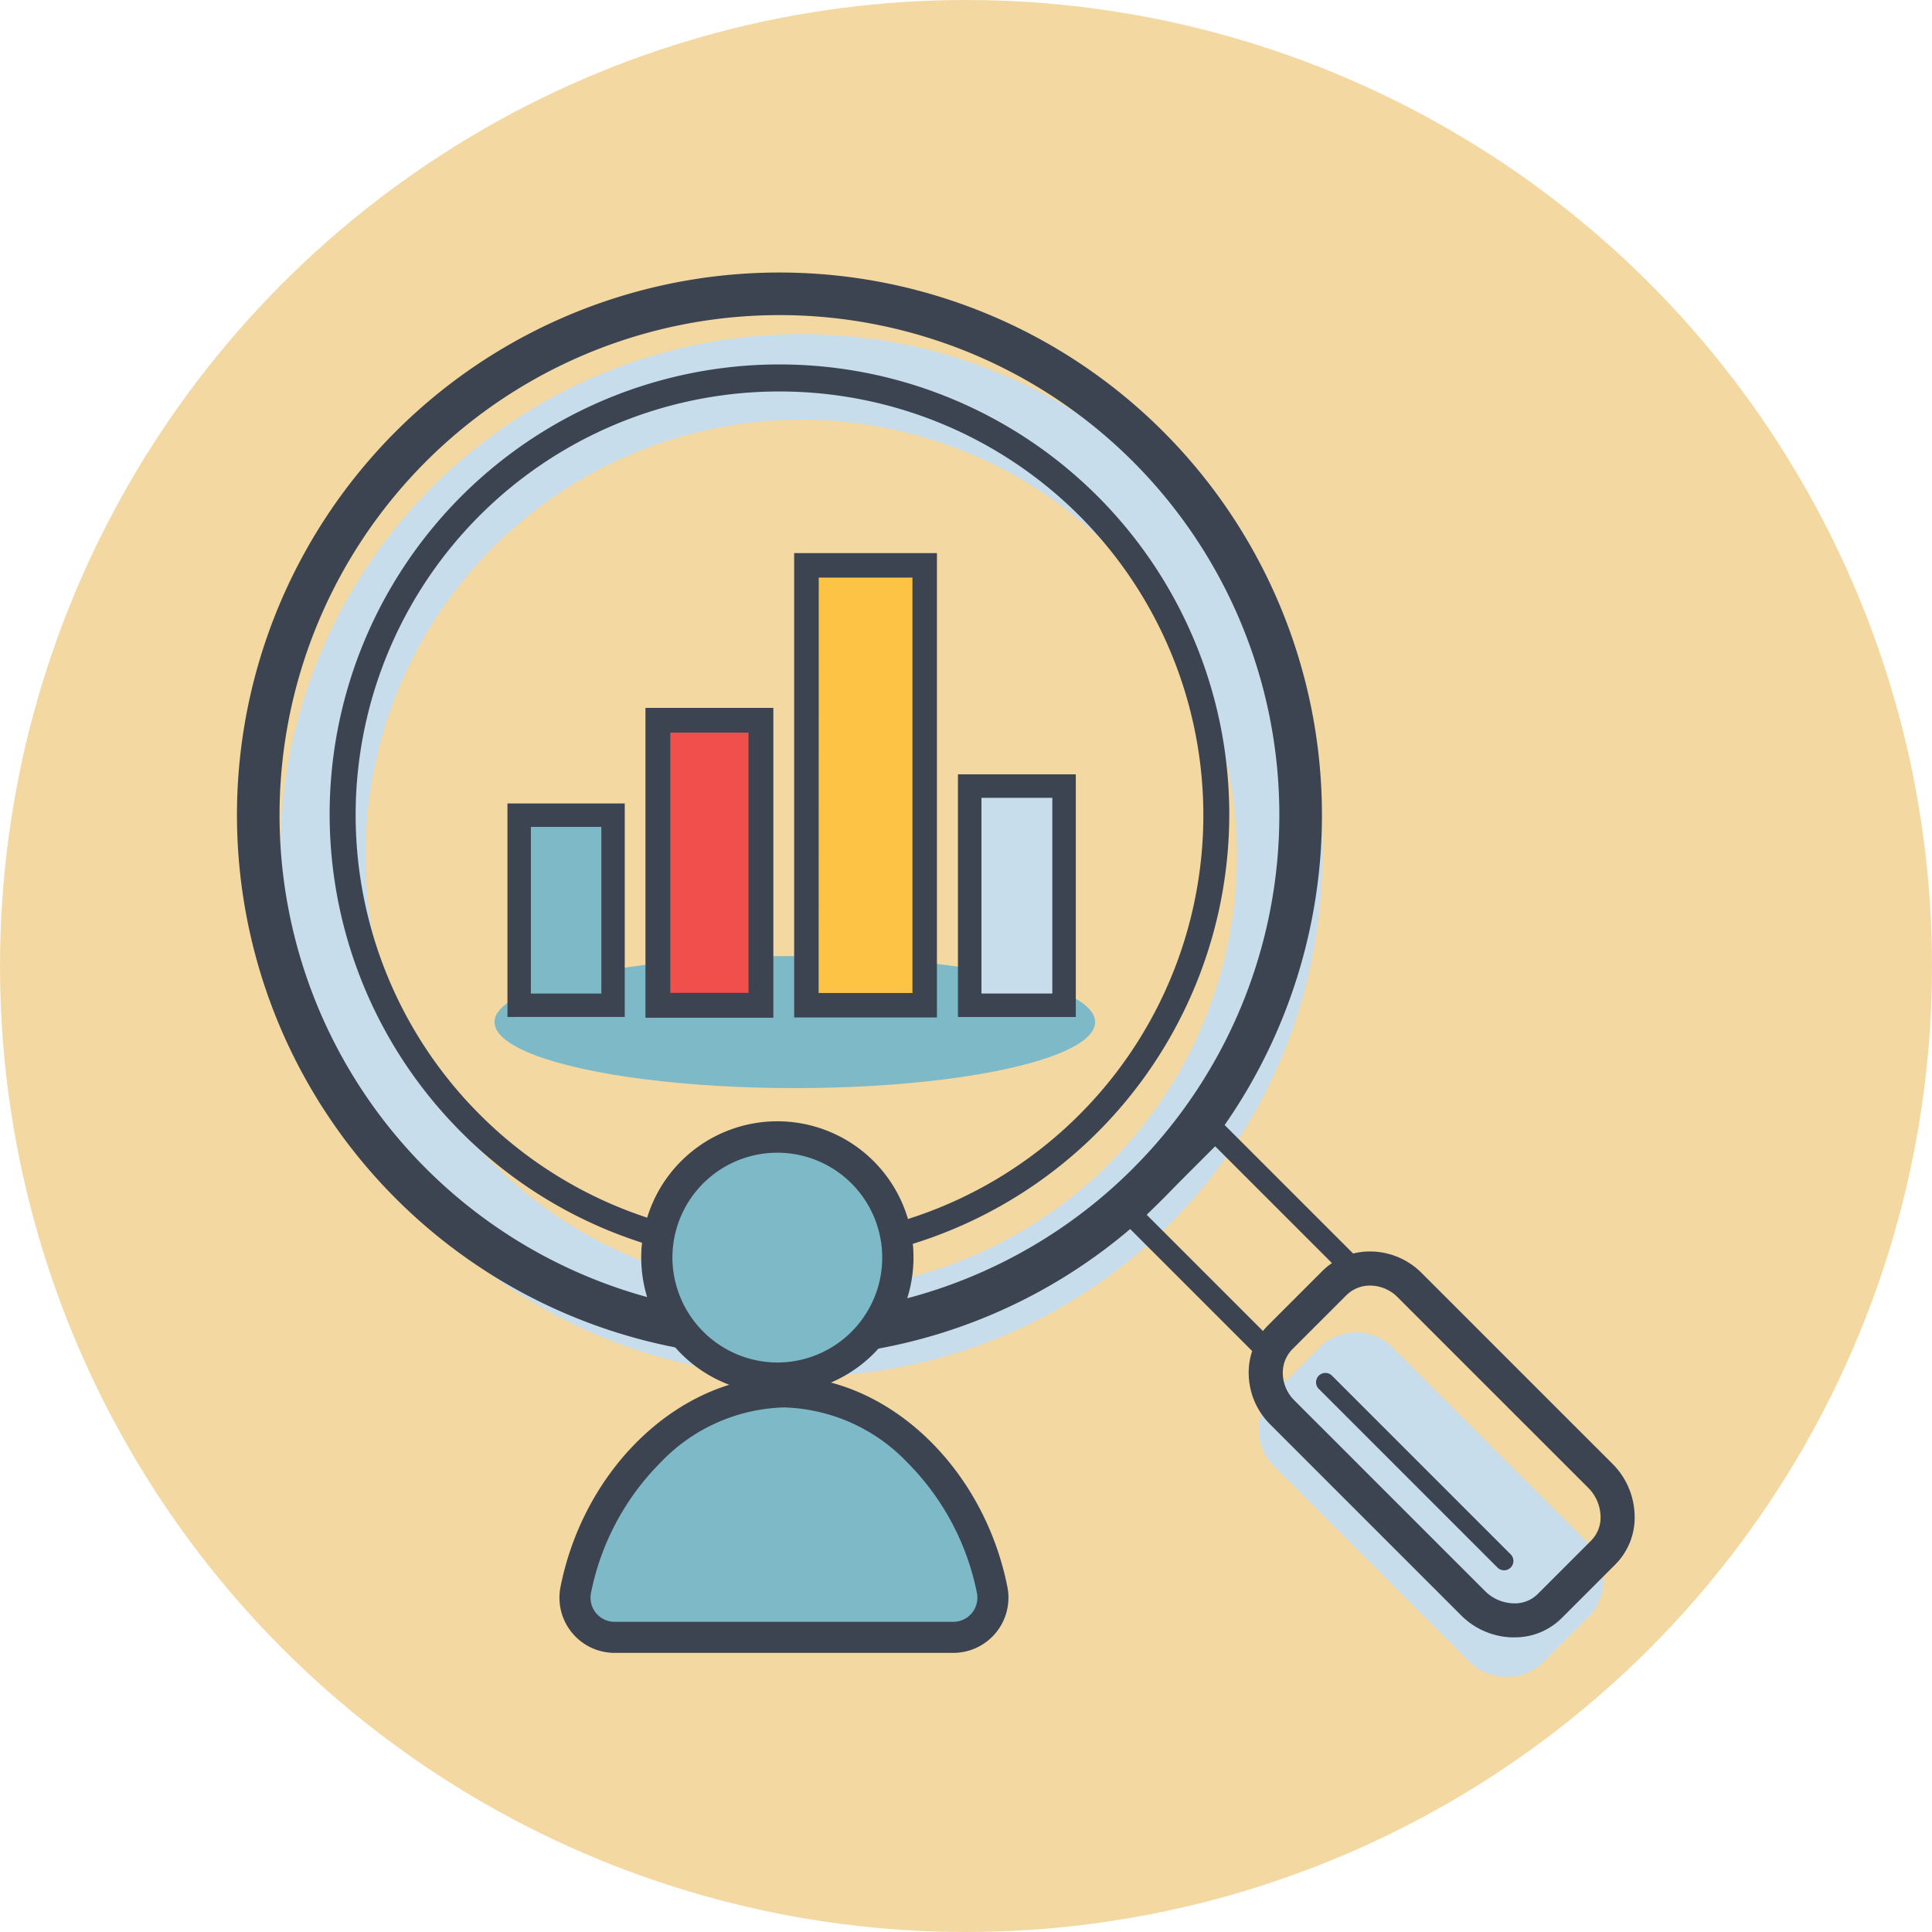 <svg xmlns="http://www.w3.org/2000/svg" width="106" height="106" viewBox="0 0 106 106">
  <g id="Grupo_18975" data-name="Grupo 18975" transform="translate(-467 -5290)">
    <circle id="Elipse_1074" data-name="Elipse 1074" cx="53" cy="53" r="53" transform="translate(467 5290)" fill="#f4d8a2"/>
    <g id="Grupo_18870" data-name="Grupo 18870" transform="translate(-1750.98 3740.951)">
      <g id="Grupo_18864" data-name="Grupo 18864" transform="translate(2230.981 1564)">
        <g id="Grupo_18863" data-name="Grupo 18863" transform="translate(0)">
          <path id="Trazado_48715" data-name="Trazado 48715" d="M2292.179,1590.119a28.6,28.6,0,1,0,0,40.441A28.6,28.6,0,0,0,2292.179,1590.119Zm-3.317,37.124a23.905,23.905,0,1,1,0-33.807A23.905,23.905,0,0,1,2288.862,1627.243Z" transform="translate(-2241.001 -1578.359)" fill="#c7ddeb"/>
          <path id="Trazado_48716" data-name="Trazado 48716" d="M2542.8,1880.262a2.919,2.919,0,0,1,.3,4.056l-2.751,2.751a2.919,2.919,0,0,1-4.056-.3l-10.465-10.465a2.844,2.844,0,0,1-.245-4l2.751-2.751a2.844,2.844,0,0,1,4,.245Z" transform="translate(-2468.811 -1810.694)" fill="#c7ddeb"/>
          <ellipse id="Elipse_1059" data-name="Elipse 1059" cx="16.477" cy="3.623" rx="16.477" ry="3.623" transform="translate(14.131 37.503)" fill="#7eb9c7"/>
          <path id="Trazado_48717" data-name="Trazado 48717" d="M2260.745,1623.529a29.764,29.764,0,1,1,21.047-8.718A29.57,29.57,0,0,1,2260.745,1623.529Zm0-57.192a27.427,27.427,0,0,0-19.394,46.821h0a27.427,27.427,0,1,0,19.394-46.821Z" transform="translate(-2230.981 -1564)" fill="#3d4451"/>
          <path id="Trazado_48718" data-name="Trazado 48718" d="M2282.494,1640.151a24.572,24.572,0,0,1-17.43-7.208h0a24.679,24.679,0,1,1,17.43,7.208Zm0-47.874a23.236,23.236,0,0,0-16.438,39.675h0a23.247,23.247,0,1,0,16.438-39.675Z" transform="translate(-2252.73 -1585.749)" fill="#3d4451"/>
          <path id="Trazado_48719" data-name="Trazado 48719" d="M2492.282,1820.42l-8.49-8.49,5.445-5.445,8.49,8.49Zm-6.8-8.49,6.8,6.8,3.757-3.757-6.8-6.8Z" transform="translate(-2435.57 -1760.232)" fill="#3d4451"/>
          <path id="Trazado_48720" data-name="Trazado 48720" d="M2538.347,1868.119c-.052,0-.1,0-.158,0a3.7,3.7,0,0,1-2.459-1.088l-10.465-10.465a3.574,3.574,0,0,1-1.061-2.441,3.27,3.27,0,0,1,.954-2.423l2.954-2.954a3.27,3.27,0,0,1,2.424-.954,3.574,3.574,0,0,1,2.441,1.06l10.466,10.465a3.7,3.7,0,0,1,1.088,2.46,3.231,3.231,0,0,1-.927,2.46l-2.954,2.954A3.213,3.213,0,0,1,2538.347,1868.119Zm-7.9-19.3a2.251,2.251,0,0,0-1.609.655l-2.954,2.954a2.256,2.256,0,0,0-.654,1.672,2.556,2.556,0,0,0,.761,1.742l10.465,10.465a2.714,2.714,0,0,0,1.779.788,2.215,2.215,0,0,0,1.69-.627l2.954-2.954a2.216,2.216,0,0,0,.627-1.69,2.714,2.714,0,0,0-.788-1.779l-10.466-10.465a2.552,2.552,0,0,0-1.742-.76Z" transform="translate(-2468.271 -1793.657)" fill="#3d4451"/>
          <path id="Trazado_48721" data-name="Trazado 48721" d="M2536.558,1866.751c-.059,0-.118,0-.177,0a4.121,4.121,0,0,1-2.74-1.211l-10.465-10.465a4,4,0,0,1-1.185-2.729,3.688,3.688,0,0,1,1.078-2.733l2.954-2.954a3.689,3.689,0,0,1,2.732-1.078,4,4,0,0,1,2.729,1.184l10.466,10.465a4.12,4.12,0,0,1,1.211,2.74,3.648,3.648,0,0,1-1.05,2.777l-2.954,2.954A3.63,3.63,0,0,1,2536.558,1866.751Zm-7.9-19.3a1.832,1.832,0,0,0-1.311.531l-2.954,2.954a1.837,1.837,0,0,0-.531,1.362,2.135,2.135,0,0,0,.637,1.455l10.465,10.465a2.287,2.287,0,0,0,1.5.665,1.787,1.787,0,0,0,1.374-.5l2.954-2.954a1.8,1.8,0,0,0,.5-1.374,2.288,2.288,0,0,0-.665-1.5l-10.466-10.465a2.132,2.132,0,0,0-1.455-.637Z" transform="translate(-2466.481 -1791.868)" fill="#3d4451"/>
          <path id="Trazado_48722" data-name="Trazado 48722" d="M2551.632,1891.295a.514.514,0,0,1-.363-.15l-9.816-9.816a.513.513,0,0,1,.725-.725l9.816,9.816a.513.513,0,0,1-.363.875Z" transform="translate(-2482.111 -1820.091)" fill="#3d4451"/>
          <g id="Grupo_18862" data-name="Grupo 18862" transform="translate(14.841 15.396)">
            <g id="Grupo_18861" data-name="Grupo 18861">
              <g id="Grupo_18857" data-name="Grupo 18857" transform="translate(15.73)">
                <rect id="Rectángulo_4567" data-name="Rectángulo 4567" width="6.49" height="24.135" transform="translate(0.672 0.672)" fill="#fdc345"/>
                <path id="Trazado_48723" data-name="Trazado 48723" d="M2399.085,1670.194h-7.833v-25.478h7.833Zm-6.49-1.344h5.146V1646.06H2392.6Z" transform="translate(-2391.252 -1644.716)" fill="#3d4451"/>
              </g>
              <g id="Grupo_18858" data-name="Grupo 18858" transform="translate(7.573 8.483)">
                <rect id="Rectángulo_4568" data-name="Rectángulo 4568" width="5.653" height="15.641" transform="translate(0.682 0.682)" fill="#f04f4c"/>
                <path id="Trazado_48724" data-name="Trazado 48724" d="M2355.5,1706.2h-7.017v-17h7.017Zm-5.653-1.364h4.29v-14.278h-4.29Z" transform="translate(-2348.485 -1689.191)" fill="#3d4451"/>
              </g>
              <g id="Grupo_18859" data-name="Grupo 18859" transform="translate(24.716 12.137)">
                <rect id="Rectángulo_4569" data-name="Rectángulo 4569" width="5.177" height="12.025" transform="translate(0.644 0.644)" fill="#c7ddeb"/>
                <path id="Trazado_48725" data-name="Trazado 48725" d="M2444.828,1721.66h-6.466v-13.314h6.466Zm-5.177-1.288h3.889v-10.737h-3.889Z" transform="translate(-2438.362 -1708.346)" fill="#3d4451"/>
              </g>
              <g id="Grupo_18860" data-name="Grupo 18860" transform="translate(0 13.736)">
                <rect id="Rectángulo_4570" data-name="Rectángulo 4570" width="5.15" height="10.428" transform="translate(0.643 0.643)" fill="#7eb9c7"/>
                <path id="Trazado_48726" data-name="Trazado 48726" d="M2315.22,1728.443h-6.435V1716.73h6.435Zm-5.15-1.285h3.866v-9.143h-3.866Z" transform="translate(-2308.785 -1716.73)" fill="#3d4451"/>
              </g>
            </g>
          </g>
        </g>
      </g>
      <g id="Grupo_18869" data-name="Grupo 18869" transform="translate(2248.675 1610.589)">
        <g id="Grupo_18868" data-name="Grupo 18868" transform="translate(0 0)">
          <g id="Grupo_18867" data-name="Grupo 18867">
            <g id="Grupo_18865" data-name="Grupo 18865" transform="translate(4.495)">
              <path id="Trazado_48727" data-name="Trazado 48727" d="M2358.041,1825.922a6.607,6.607,0,1,0-6.257-6.251A6.607,6.607,0,0,0,2358.041,1825.922Z" transform="translate(-2350.922 -1811.865)" fill="#7eb9c7"/>
              <path id="Trazado_48728" data-name="Trazado 48728" d="M2354.757,1823.168q-.187,0-.375-.01h0a7.469,7.469,0,1,1,.375.01Zm-.289-1.712a5.755,5.755,0,1,0-5.449-5.444,5.781,5.781,0,0,0,5.449,5.444Z" transform="translate(-2347.308 -1808.25)" fill="#3d4451"/>
            </g>
            <g id="Grupo_18866" data-name="Grupo 18866" transform="translate(0 13.975)">
              <path id="Trazado_48729" data-name="Trazado 48729" d="M2348.968,1899.45a2.176,2.176,0,0,0,2.129-2.608c-1.145-5.731-5.823-10.859-11.422-10.859s-10.276,5.128-11.421,10.859a2.176,2.176,0,0,0,2.129,2.608Z" transform="translate(-2327.358 -1885.131)" fill="#7eb9c7"/>
              <path id="Trazado_48730" data-name="Trazado 48730" d="M2345.352,1896.687h-18.585a3.028,3.028,0,0,1-2.965-3.627c1.314-6.582,6.584-11.544,12.257-11.544s10.944,4.963,12.258,11.544a3.028,3.028,0,0,1-2.965,3.627Zm-9.293-13.467a9.726,9.726,0,0,0-6.78,3.033,14.018,14.018,0,0,0-3.805,7.141,1.328,1.328,0,0,0,.275,1.107,1.312,1.312,0,0,0,1.018.481h18.585a1.311,1.311,0,0,0,1.018-.481,1.329,1.329,0,0,0,.276-1.107,14.022,14.022,0,0,0-3.805-7.141A9.728,9.728,0,0,0,2336.059,1883.22Z" transform="translate(-2323.743 -1881.516)" fill="#3d4451"/>
            </g>
          </g>
        </g>
      </g>
    </g>
  </g>
</svg>
